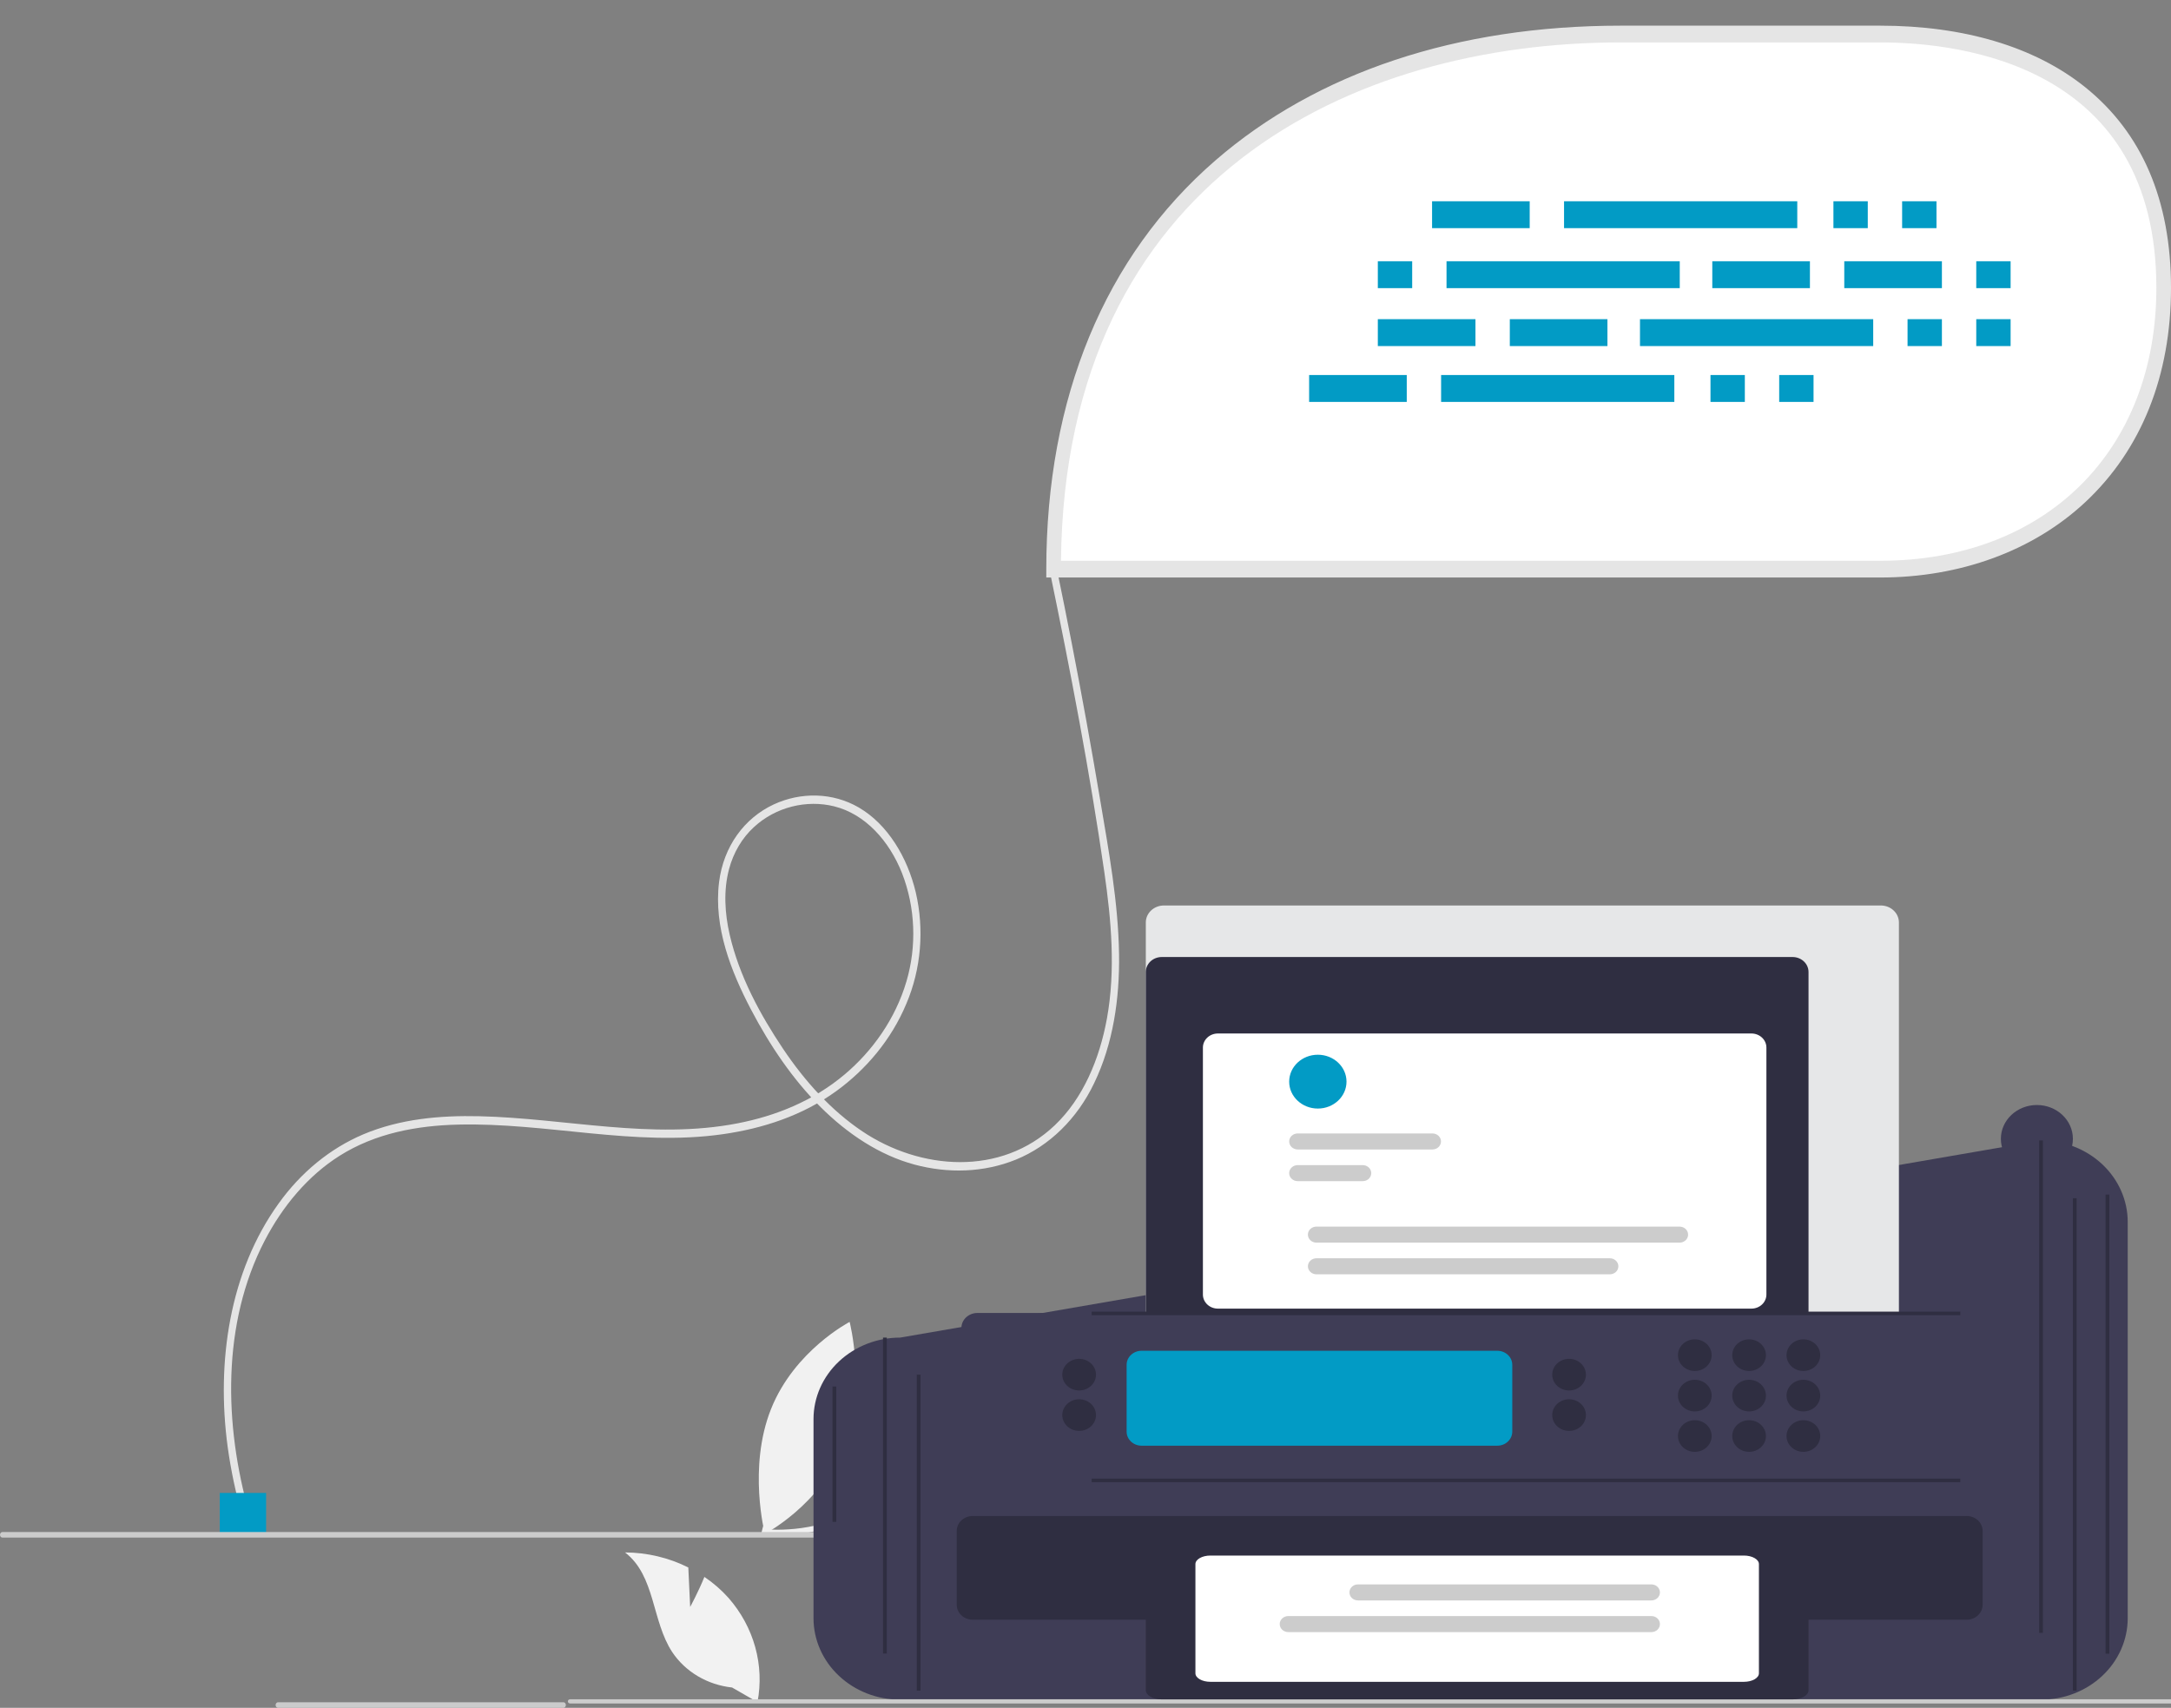 <svg width="497" height="391" viewBox="0 0 497 391" fill="none" xmlns="http://www.w3.org/2000/svg">
<rect x="0" y="0" width="497" height="391" fill="#808080" stroke="none"/>
<g clip-path="url(#clip0_17_4435)">
<path d="M174.251 351.273L174.407 350.562C174.442 350.406 177.962 334.859 188.587 326.418C199.214 317.975 213.174 319.635 213.313 319.653L213.949 319.733L213.793 320.443C213.759 320.599 210.238 336.146 199.613 344.588C188.987 353.03 175.027 351.371 174.887 351.353L174.251 351.273ZM189.224 327.467C180.24 334.605 176.498 347.014 175.673 350.143C178.523 350.349 190 350.669 198.976 343.538C207.95 336.408 211.7 323.993 212.527 320.863C209.675 320.656 198.199 320.337 189.224 327.467Z" fill="#F1F1F1"/>
<path d="M193.082 331.24C187.723 344.638 175.098 351.161 175.098 351.161C175.098 351.161 171.161 335.963 176.52 322.565C181.879 309.168 194.505 302.645 194.505 302.645C194.505 302.645 198.442 317.843 193.082 331.24Z" fill="#F1F1F1"/>
<path d="M57.041 346.428C51.263 326.092 50.79 302.98 60.556 284.113C64.708 276.092 70.543 269.166 77.7 264.639C85.955 259.416 95.485 257.708 104.808 257.473C125.08 256.961 145.214 262.564 165.487 259.668C174.584 258.368 183.657 255.452 191.454 249.798C198.195 244.91 204.047 238.069 207.5 229.772C210.865 221.855 211.626 212.816 209.645 204.309C207.729 196.263 203.219 188.74 196.625 184.888C190.633 181.388 183.278 181.295 177.087 184.19C170.426 187.304 165.631 193.746 164.611 201.99C163.338 212.275 167.385 222.45 171.89 231.059C176.226 239.345 181.483 247.122 187.871 253.474C194.058 259.627 201.354 264.477 209.378 266.632C216.992 268.676 225.203 268.495 232.603 265.476C240.239 262.351 246.603 256.122 250.484 247.975C254.816 239.009 256.329 228.649 256.18 218.5C256.004 206.513 253.794 194.647 251.82 182.918C249.819 171.022 247.668 159.16 245.367 147.333C244.246 141.569 243.09 135.813 241.898 130.067C241.649 128.867 240.034 129.375 240.283 130.576C245.022 153.448 249.453 176.502 252.815 199.697C254.411 210.707 255.411 222.127 253.41 233.159C251.722 242.462 247.935 251.482 241.458 257.637C229.098 269.382 210.663 267.895 197.434 259.032C190.3 254.252 184.248 247.556 179.237 240.075C174.057 232.342 169.233 223.497 167.046 214.004C165.918 209.102 165.596 203.869 166.9 198.967C167.906 195.196 169.881 191.858 172.566 189.388C177.597 184.718 184.708 183.041 190.995 184.615C198.078 186.388 203.557 192.487 206.498 199.906C209.551 207.745 209.907 216.613 207.495 224.739C204.959 233.316 199.7 240.647 193.377 245.978C186.18 252.047 177.602 255.489 168.843 257.185C149.191 260.991 129.45 256.014 109.761 255.557C100.789 255.349 91.593 256.139 83.113 259.727C75.558 262.948 68.886 268.405 63.779 275.542C52.575 291.095 49.473 311.734 52.125 331.299C52.858 336.605 53.962 341.834 55.426 346.938C55.758 348.106 57.376 347.606 57.041 346.428Z" fill="#E5E5E5"/>
<path d="M60.92 341.803H50.312V351.387H60.92V341.803Z" fill="#029BC5"/>
<path d="M241.199 130.301H430.421C466.266 130.301 495.324 106.923 495.324 65.906C495.324 24.889 466.266 7.793 430.421 7.793H371.007C299.316 7.793 241.199 48.267 241.199 130.301Z" fill="white"/>
<path d="M430.421 132.218H239.524V130.301C239.524 91.052 252.901 58.705 278.207 36.757C301.501 16.555 333.591 5.876 371.007 5.876H430.421C449.613 5.876 465.815 10.725 477.275 19.898C490.363 30.374 497 45.853 497 65.906C497 86.01 490.213 102.976 477.374 114.97C465.467 126.093 448.792 132.218 430.421 132.218ZM242.885 128.385H430.421C468.24 128.385 493.65 103.277 493.65 65.906C493.65 15.186 449.432 9.71 430.421 9.71H371.007C309.51 9.71 243.828 40.93 242.885 128.385Z" fill="#E5E5E5"/>
<path d="M350.189 46.078H327.839V52.234H350.189V46.078Z" fill="#029BC5"/>
<path d="M427.585 46.078H419.721V52.234H427.585V46.078Z" fill="#029BC5"/>
<path d="M443.312 46.078H435.448V52.234H443.312V46.078Z" fill="#029BC5"/>
<path d="M411.443 46.078H358.052V52.234H411.443V46.078Z" fill="#029BC5"/>
<path d="M322.044 85.86H299.694V92.017H322.044V85.86Z" fill="#029BC5"/>
<path d="M399.44 85.86H391.576V92.017H399.44V85.86Z" fill="#029BC5"/>
<path d="M415.168 85.86H407.305V92.017H415.168V85.86Z" fill="#029BC5"/>
<path d="M383.299 85.86H329.908V92.017H383.299V85.86Z" fill="#029BC5"/>
<path d="M414.34 59.812H391.99V65.969H414.34V59.812Z" fill="#029BC5"/>
<path d="M444.554 59.812H422.204V65.969H444.554V59.812Z" fill="#029BC5"/>
<path d="M460.282 59.812H452.418V65.969H460.282V59.812Z" fill="#029BC5"/>
<path d="M323.286 59.812H315.422V65.969H323.286V59.812Z" fill="#029BC5"/>
<path d="M384.541 59.812H331.149V65.969H384.541V59.812Z" fill="#029BC5"/>
<path d="M367.985 73.073H345.636V79.23H367.985V73.073Z" fill="#029BC5"/>
<path d="M337.772 73.073H315.422V79.23H337.772V73.073Z" fill="#029BC5"/>
<path d="M460.282 73.073H452.418V79.23H460.282V73.073Z" fill="#029BC5"/>
<path d="M444.554 73.073H436.69V79.23H444.554V73.073Z" fill="#029BC5"/>
<path d="M428.827 73.073H375.436V79.23H428.827V73.073Z" fill="#029BC5"/>
<path d="M213.294 352.026H0.558C0.41 352.026 0.268 351.959 0.164 351.839C0.059 351.719 0 351.556 0 351.387C0 351.218 0.059 351.055 0.164 350.935C0.268 350.815 0.41 350.748 0.558 350.748H213.294C213.442 350.748 213.584 350.815 213.688 350.935C213.793 351.055 213.852 351.218 213.852 351.387C213.852 351.556 213.793 351.719 213.688 351.839C213.584 351.959 213.442 352.026 213.294 352.026Z" fill="#CBCBCB"/>
<path d="M128.981 391H63.653C63.505 391 63.363 390.933 63.258 390.813C63.154 390.693 63.095 390.531 63.095 390.361C63.095 390.192 63.154 390.029 63.258 389.909C63.363 389.789 63.505 389.722 63.653 389.722H128.981C129.129 389.722 129.271 389.789 129.376 389.909C129.481 390.029 129.54 390.192 129.54 390.361C129.54 390.531 129.481 390.693 129.376 390.813C129.271 390.933 129.129 391 128.981 391Z" fill="#CBCBCB"/>
<g clip-path="url(#clip1_17_4435)">
<path d="M467.246 389.139H206.081C200.82 389.133 195.775 387.168 192.055 383.674C188.334 380.181 186.241 375.444 186.235 370.503V324.871C186.241 319.931 188.334 315.194 192.055 311.7C195.775 308.207 200.82 306.241 206.081 306.236L467.246 261.101C472.507 261.106 477.552 263.071 481.272 266.565C484.993 270.059 487.085 274.796 487.091 279.736V370.503C487.085 375.444 484.993 380.181 481.272 383.674C477.552 387.168 472.507 389.133 467.246 389.139Z" fill="#3F3D56"/>
<path d="M210.729 314.72H209.872V387.06H210.729V314.72Z" fill="#2F2E41"/>
<path d="M191.444 317.435H190.587V348.426H191.444V317.435Z" fill="#2F2E41"/>
<path d="M203.006 306.236H202.148V378.576H203.006V306.236Z" fill="#2F2E41"/>
<path d="M430.573 305.632H266.446C265.349 305.631 264.297 305.221 263.521 304.492C262.744 303.763 262.308 302.775 262.307 301.745V211.193C262.308 210.162 262.744 209.174 263.52 208.446C264.297 207.717 265.349 207.307 266.446 207.306H430.573C431.671 207.307 432.723 207.717 433.499 208.446C434.275 209.174 434.712 210.162 434.713 211.193V301.745C434.712 302.775 434.275 303.763 433.499 304.492C432.723 305.221 431.671 305.631 430.573 305.632Z" fill="#E6E7E8"/>
<path d="M410.378 305.632H265.949C264.984 305.631 264.058 305.27 263.375 304.629C262.692 303.987 262.308 303.118 262.307 302.211V222.528C262.308 221.621 262.692 220.751 263.375 220.11C264.058 219.469 264.984 219.108 265.949 219.107H410.378C411.343 219.108 412.269 219.469 412.952 220.11C413.635 220.751 414.019 221.621 414.02 222.528V302.211C414.019 303.118 413.635 303.987 412.952 304.629C412.269 305.27 411.343 305.631 410.378 305.632Z" fill="#2F2E41"/>
<path d="M450.878 338.431H223.736C222.77 338.43 221.844 338.069 221.161 337.428C220.478 336.787 220.094 335.917 220.093 335.01V304.022C220.094 303.115 220.478 302.246 221.161 301.605C221.844 300.963 222.77 300.603 223.736 300.602H450.878C451.843 300.603 452.769 300.963 453.452 301.605C454.135 302.246 454.519 303.115 454.521 304.022V335.01C454.519 335.917 454.135 336.787 453.452 337.428C452.769 338.069 451.843 338.43 450.878 338.431Z" fill="#3F3D56"/>
<path d="M342.771 309.254H261.343C259.449 309.254 257.914 310.695 257.914 312.473V327.766C257.914 329.544 259.449 330.986 261.343 330.986H342.771C344.664 330.986 346.199 329.544 346.199 327.766V312.473C346.199 310.695 344.664 309.254 342.771 309.254Z" fill="#029BC5"/>
<path d="M387.985 313.882C390.115 313.882 391.842 312.261 391.842 310.26C391.842 308.26 390.115 306.638 387.985 306.638C385.855 306.638 384.128 308.26 384.128 310.26C384.128 312.261 385.855 313.882 387.985 313.882Z" fill="#2F2E41"/>
<path d="M400.414 313.882C402.544 313.882 404.271 312.261 404.271 310.26C404.271 308.26 402.544 306.638 400.414 306.638C398.284 306.638 396.557 308.26 396.557 310.26C396.557 312.261 398.284 313.882 400.414 313.882Z" fill="#2F2E41"/>
<path d="M412.842 313.882C414.972 313.882 416.699 312.261 416.699 310.26C416.699 308.26 414.972 306.638 412.842 306.638C410.711 306.638 408.984 308.26 408.984 310.26C408.984 312.261 410.711 313.882 412.842 313.882Z" fill="#2F2E41"/>
<path d="M387.985 323.138C390.115 323.138 391.842 321.516 391.842 319.516C391.842 317.516 390.115 315.894 387.985 315.894C385.855 315.894 384.128 317.516 384.128 319.516C384.128 321.516 385.855 323.138 387.985 323.138Z" fill="#2F2E41"/>
<path d="M400.414 323.138C402.544 323.138 404.271 321.516 404.271 319.516C404.271 317.516 402.544 315.894 400.414 315.894C398.284 315.894 396.557 317.516 396.557 319.516C396.557 321.516 398.284 323.138 400.414 323.138Z" fill="#2F2E41"/>
<path d="M412.842 323.138C414.972 323.138 416.699 321.516 416.699 319.516C416.699 317.516 414.972 315.894 412.842 315.894C410.711 315.894 408.984 317.516 408.984 319.516C408.984 321.516 410.711 323.138 412.842 323.138Z" fill="#2F2E41"/>
<path d="M387.985 332.394C390.115 332.394 391.842 330.773 391.842 328.772C391.842 326.772 390.115 325.15 387.985 325.15C385.855 325.15 384.128 326.772 384.128 328.772C384.128 330.773 385.855 332.394 387.985 332.394Z" fill="#2F2E41"/>
<path d="M359.203 318.343C361.333 318.343 363.06 316.721 363.06 314.721C363.06 312.72 361.333 311.099 359.203 311.099C357.073 311.099 355.346 312.72 355.346 314.721C355.346 316.721 357.073 318.343 359.203 318.343Z" fill="#2F2E41"/>
<path d="M359.203 327.598C361.333 327.598 363.06 325.977 363.06 323.976C363.06 321.976 361.333 320.354 359.203 320.354C357.073 320.354 355.346 321.976 355.346 323.976C355.346 325.977 357.073 327.598 359.203 327.598Z" fill="#2F2E41"/>
<path d="M466.298 268.469C470.851 268.469 474.542 265.003 474.542 260.728C474.542 256.453 470.851 252.987 466.298 252.987C461.745 252.987 458.055 256.453 458.055 260.728C458.055 265.003 461.745 268.469 466.298 268.469Z" fill="#3F3D56"/>
<path d="M247.044 318.343C249.174 318.343 250.901 316.721 250.901 314.721C250.901 312.72 249.174 311.099 247.044 311.099C244.913 311.099 243.187 312.72 243.187 314.721C243.187 316.721 244.913 318.343 247.044 318.343Z" fill="#2F2E41"/>
<path d="M247.044 327.598C249.174 327.598 250.901 325.977 250.901 323.976C250.901 321.976 249.174 320.354 247.044 320.354C244.913 320.354 243.187 321.976 243.187 323.976C243.187 325.977 244.913 327.598 247.044 327.598Z" fill="#2F2E41"/>
<path d="M400.414 332.394C402.544 332.394 404.271 330.773 404.271 328.772C404.271 326.772 402.544 325.15 400.414 325.15C398.284 325.15 396.557 326.772 396.557 328.772C396.557 330.773 398.284 332.394 400.414 332.394Z" fill="#2F2E41"/>
<path d="M412.842 332.394C414.972 332.394 416.699 330.773 416.699 328.772C416.699 326.772 414.972 325.15 412.842 325.15C410.711 325.15 408.984 326.772 408.984 328.772C408.984 330.773 410.711 332.394 412.842 332.394Z" fill="#2F2E41"/>
<path d="M450.235 370.828H222.664C221.699 370.826 220.773 370.466 220.09 369.824C219.407 369.183 219.023 368.314 219.021 367.407V350.504C219.023 349.597 219.407 348.728 220.09 348.087C220.773 347.445 221.699 347.085 222.664 347.083H450.235C451.201 347.085 452.127 347.445 452.81 348.087C453.493 348.728 453.877 349.597 453.878 350.504V367.407C453.877 368.314 453.493 369.183 452.81 369.824C452.127 370.466 451.201 370.826 450.235 370.828Z" fill="#2F2E41"/>
<path d="M278.806 236.613H400.949C401.858 236.613 402.73 236.952 403.373 237.556C404.016 238.16 404.377 238.979 404.377 239.833V296.383C404.377 297.237 404.016 298.056 403.373 298.66C402.73 299.264 401.858 299.603 400.949 299.603H278.806C277.897 299.603 277.025 299.264 276.382 298.66C275.739 298.056 275.378 297.237 275.378 296.383V239.833C275.378 239.41 275.467 238.991 275.639 238.601C275.811 238.21 276.064 237.855 276.382 237.556C276.701 237.257 277.078 237.02 277.494 236.858C277.91 236.697 278.356 236.613 278.806 236.613Z" fill="white"/>
<path d="M301.69 253.8C305.314 253.8 308.252 251.041 308.252 247.638C308.252 244.234 305.314 241.475 301.69 241.475C298.065 241.475 295.127 244.234 295.127 247.638C295.127 251.041 298.065 253.8 301.69 253.8Z" fill="#029BC5"/>
<path d="M327.924 263.167H297.082C296.564 263.167 296.067 262.975 295.7 262.631C295.334 262.288 295.127 261.822 295.126 261.336C295.125 260.849 295.329 260.383 295.694 260.038C296.06 259.693 296.555 259.498 297.073 259.497H327.924C328.18 259.496 328.435 259.543 328.672 259.635C328.91 259.727 329.125 259.862 329.307 260.032C329.489 260.202 329.633 260.404 329.732 260.627C329.831 260.85 329.881 261.088 329.882 261.329C329.882 261.57 329.832 261.809 329.734 262.032C329.636 262.255 329.492 262.457 329.311 262.628C329.129 262.799 328.914 262.934 328.677 263.027C328.44 263.119 328.185 263.167 327.929 263.167H327.924Z" fill="#CCCCCC"/>
<path d="M311.964 270.418H297.081C296.563 270.419 296.066 270.227 295.699 269.883C295.331 269.539 295.125 269.073 295.124 268.586C295.123 268.099 295.328 267.632 295.694 267.288C296.06 266.943 296.557 266.749 297.075 266.748H311.964C312.482 266.749 312.978 266.942 313.344 267.287C313.71 267.631 313.915 268.097 313.915 268.583C313.915 269.069 313.71 269.536 313.344 269.88C312.978 270.224 312.482 270.418 311.964 270.418Z" fill="#CCCCCC"/>
<path d="M384.495 284.496H301.368C300.849 284.497 300.352 284.304 299.986 283.96C299.619 283.616 299.413 283.15 299.412 282.664C299.411 282.177 299.616 281.71 299.982 281.366C300.348 281.021 300.844 280.827 301.362 280.826H384.495C384.752 280.826 385.006 280.873 385.243 280.965C385.481 281.056 385.696 281.191 385.878 281.362C386.06 281.532 386.204 281.734 386.303 281.957C386.402 282.179 386.453 282.418 386.453 282.659C386.453 282.9 386.403 283.139 386.305 283.362C386.207 283.584 386.063 283.787 385.882 283.958C385.701 284.128 385.485 284.264 385.248 284.356C385.011 284.449 384.757 284.496 384.5 284.496H384.495Z" fill="#CCCCCC"/>
<path d="M368.536 291.748H301.367C300.85 291.747 300.353 291.553 299.987 291.209C299.622 290.865 299.416 290.399 299.416 289.912C299.416 289.426 299.622 288.96 299.987 288.616C300.353 288.272 300.85 288.078 301.367 288.077H368.536C369.054 288.078 369.55 288.272 369.916 288.616C370.282 288.96 370.487 289.426 370.487 289.912C370.487 290.399 370.282 290.865 369.916 291.209C369.55 291.553 369.054 291.747 368.536 291.748Z" fill="#CCCCCC"/>
<path d="M157.999 367.895L157.572 358.866C153.114 356.629 148.142 355.447 143.088 355.423C150.044 360.764 149.175 371.059 153.891 378.24C155.38 380.47 157.385 382.356 159.756 383.759C162.127 385.162 164.804 386.046 167.588 386.346L173.409 389.693C174.208 385.511 174.032 381.216 172.893 377.105C171.754 372.993 169.68 369.163 166.812 365.876C165.184 364.048 163.318 362.419 161.256 361.029C159.862 364.481 157.999 367.895 157.999 367.895Z" fill="#F2F2F2"/>
<path d="M130 389.521C130 389.648 130.053 389.769 130.148 389.859C130.243 389.949 130.372 389.999 130.507 390H539.49C539.625 390 539.755 389.949 539.851 389.86C539.946 389.77 540 389.648 540 389.521C540 389.394 539.946 389.272 539.851 389.182C539.755 389.092 539.625 389.042 539.49 389.042H130.51C130.375 389.042 130.246 389.092 130.15 389.181C130.054 389.27 130 389.391 130 389.518V389.521Z" fill="#CCCCCC"/>
<path d="M410.378 389.07H265.949C263.939 389.068 262.309 388.134 262.307 386.982V369.294C262.309 368.141 263.939 367.207 265.949 367.206H410.378C412.388 367.207 414.018 368.141 414.02 369.294V386.982C414.018 388.134 412.388 389.068 410.378 389.07Z" fill="#2F2E41"/>
<path d="M399.235 385.045H277.093C275.199 385.045 273.664 384.172 273.664 383.094V358.089C273.664 357.012 275.199 356.138 277.093 356.138H399.235C401.129 356.138 402.664 357.012 402.664 358.089V383.094C402.664 384.172 401.129 385.045 399.235 385.045Z" fill="white"/>
<path d="M294.921 369.991H378.048C378.566 369.99 379.063 370.183 379.43 370.527C379.797 370.871 380.003 371.337 380.004 371.823C380.004 372.31 379.799 372.777 379.434 373.121C379.068 373.466 378.571 373.66 378.053 373.661H294.921C294.403 373.662 293.905 373.47 293.538 373.127C293.17 372.783 292.963 372.317 292.962 371.83C292.961 371.344 293.165 370.877 293.531 370.532C293.896 370.187 294.393 369.992 294.911 369.991H294.921Z" fill="#CCCCCC"/>
<path d="M310.88 362.739H378.049C378.567 362.739 379.064 362.933 379.431 363.277C379.797 363.621 380.003 364.088 380.003 364.574C380.003 365.061 379.797 365.528 379.431 365.872C379.064 366.216 378.567 366.41 378.049 366.41H310.88C310.624 366.41 310.369 366.363 310.132 366.271C309.895 366.18 309.679 366.045 309.497 365.875C309.315 365.705 309.171 365.503 309.072 365.28C308.974 365.058 308.922 364.819 308.922 364.578C308.921 364.337 308.971 364.099 309.069 363.876C309.167 363.653 309.31 363.45 309.491 363.28C309.672 363.109 309.888 362.973 310.124 362.88C310.361 362.788 310.615 362.74 310.872 362.739L310.88 362.739Z" fill="#CCCCCC"/>
<path d="M467.675 261.101H466.817V373.838H467.675V261.101Z" fill="#2F2E41"/>
<path d="M475.398 274.323H474.541V387.06H475.398V274.323Z" fill="#2F2E41"/>
<path d="M482.883 273.495H482.025V378.606H482.883V273.495Z" fill="#2F2E41"/>
<path d="M448.77 300.294H249.916V301.099H448.77V300.294Z" fill="#2F2E41"/>
<path d="M448.77 338.526H249.916V339.331H448.77V338.526Z" fill="#2F2E41"/>
</g>
</g>
<defs>
<clipPath id="clip0_17_4435">
<rect width="497" height="391" fill="white"/>
</clipPath>
<clipPath id="clip1_17_4435">
<rect width="410" height="203" fill="white" transform="translate(130 187)"/>
</clipPath>
</defs>
</svg>
